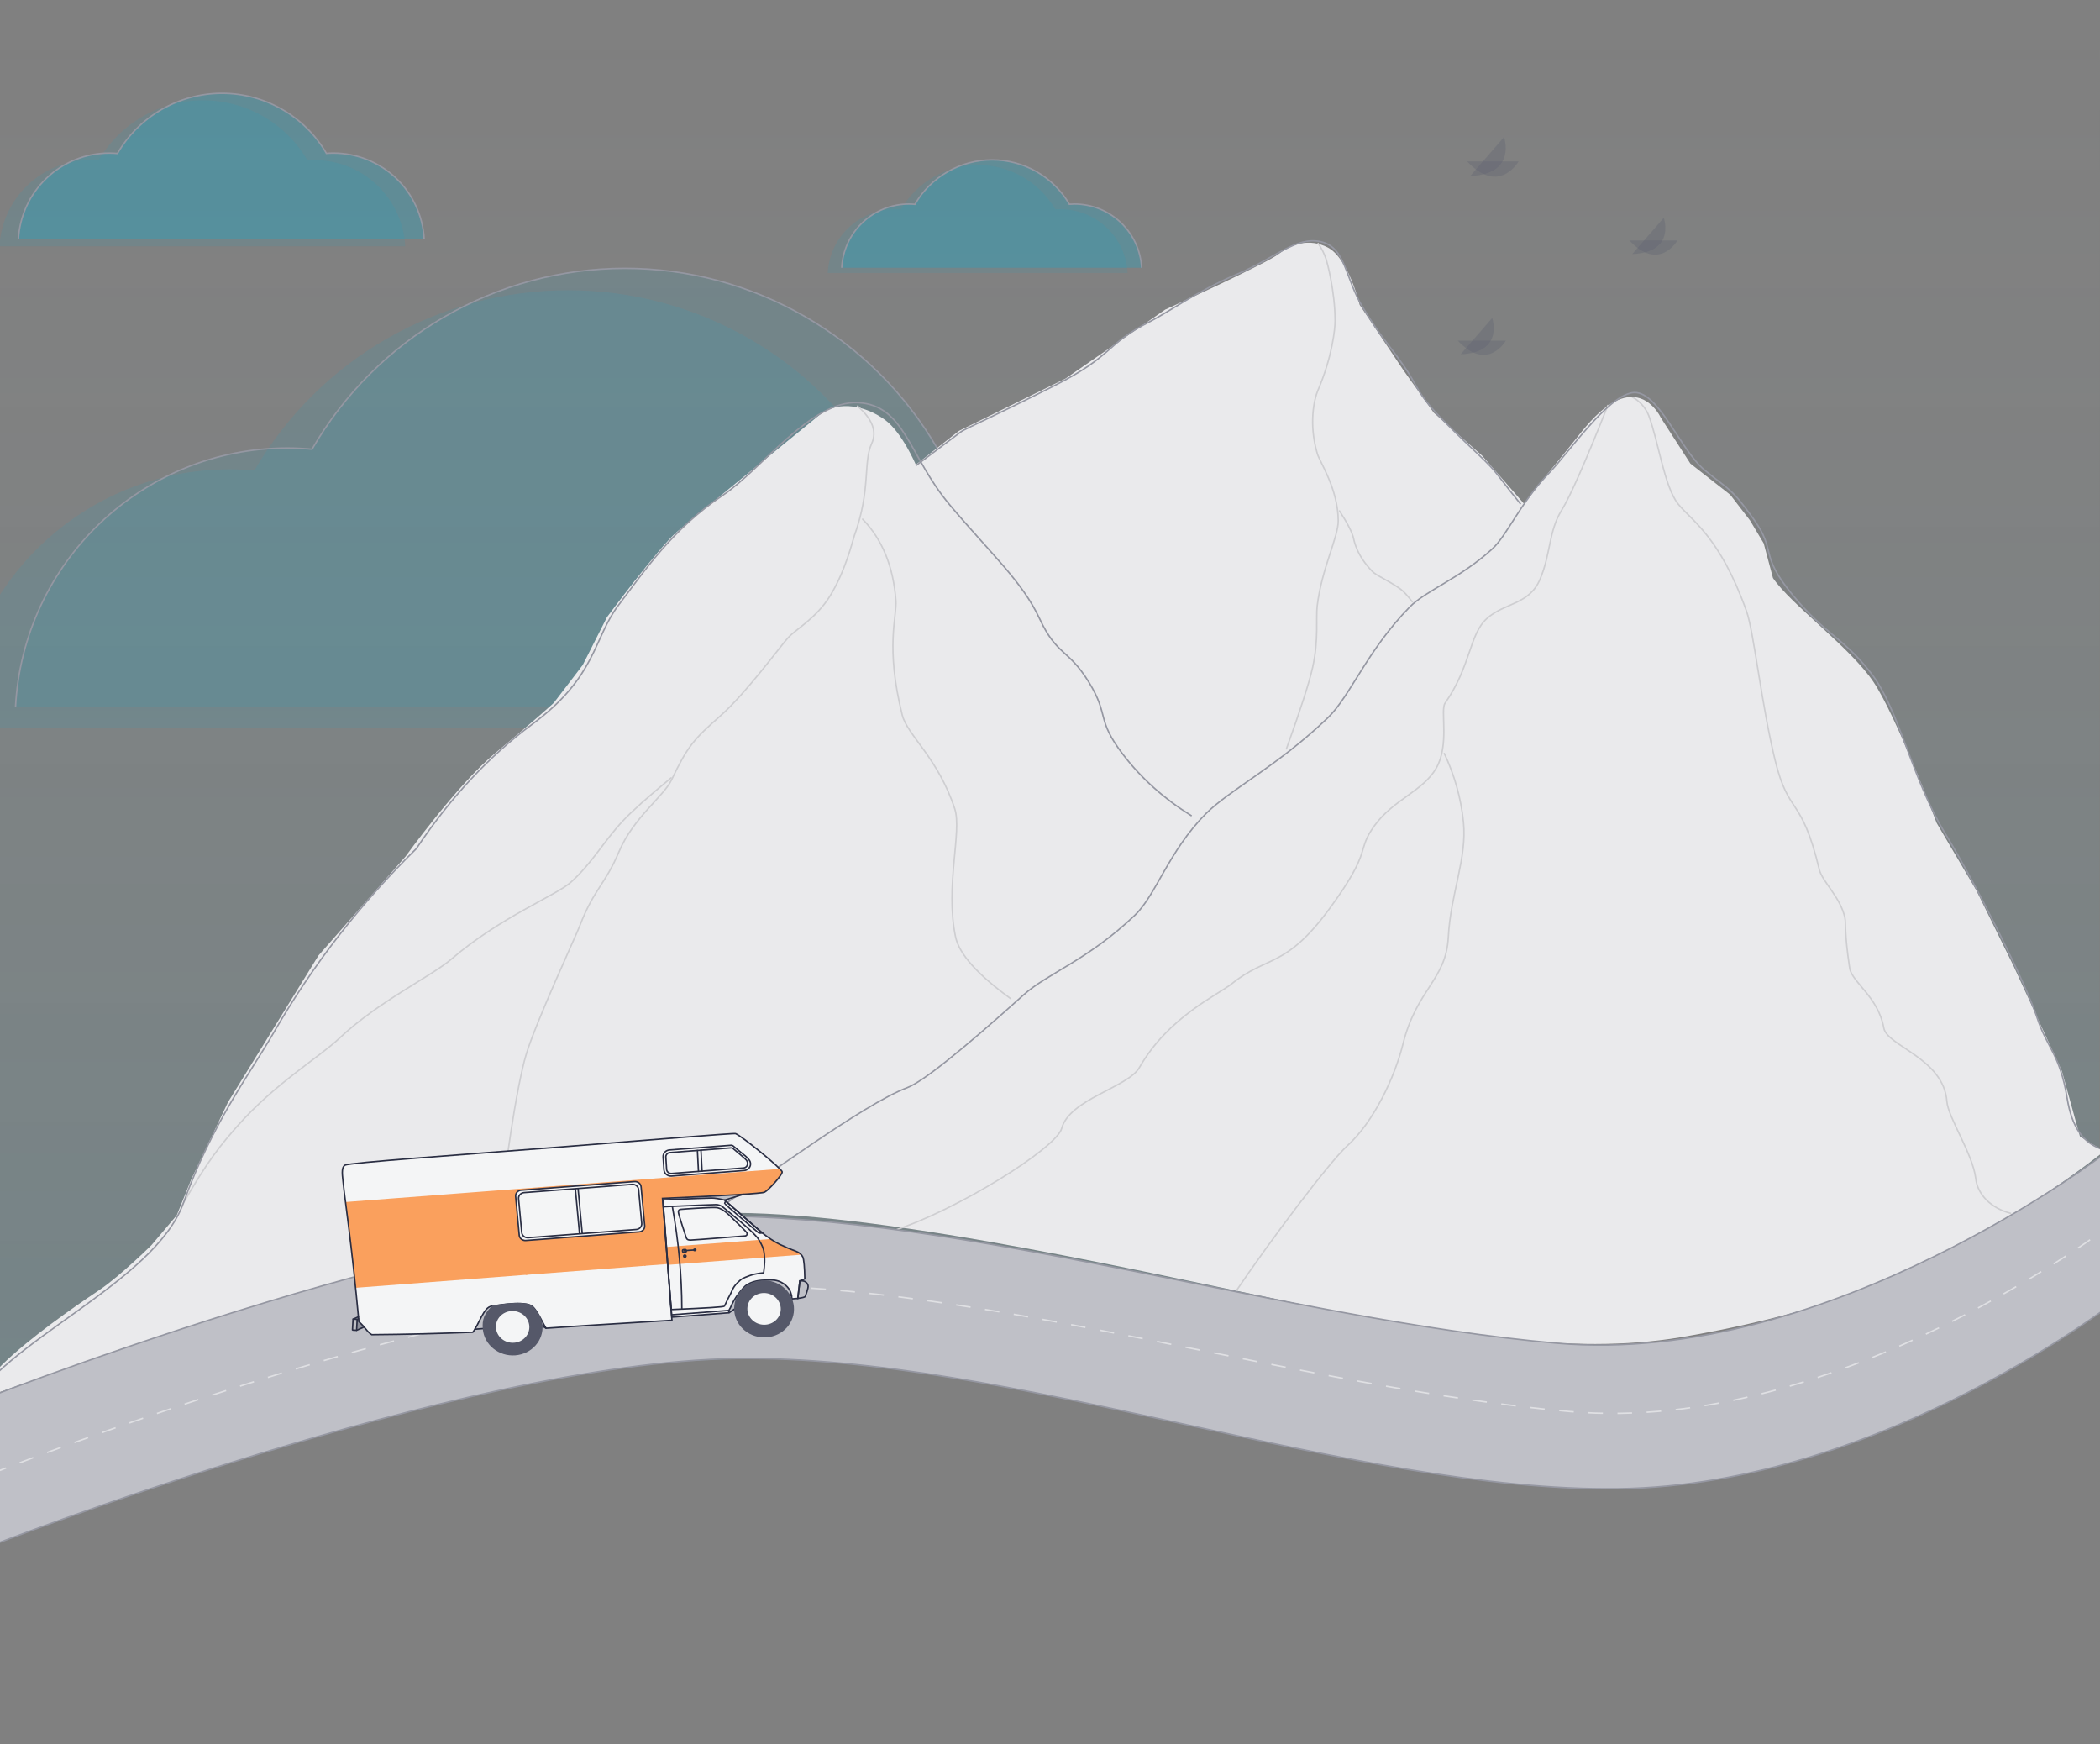 <svg width="1440" height="1196" viewBox="0 0 1440 1196" fill="none" xmlns="http://www.w3.org/2000/svg">
<rect x="0" y="0" width="1440" height="1196" fill="#808080" stroke="none"/>
<path d="M-0.373 0H1439.63V891.5L-0.373 953.5V0Z" fill="url(#paint0_linear)"/>
<path d="M567.576 187.148C568.193 175.353 573.314 164.244 581.882 156.112C590.449 147.981 601.811 143.448 613.623 143.448C615.024 143.448 616.408 143.521 617.778 143.643C623.164 134.376 630.888 126.685 640.177 121.337C649.466 115.989 659.996 113.172 670.714 113.167C681.433 113.162 691.965 115.969 701.259 121.308C710.554 126.647 718.284 134.331 723.68 143.593C724.835 143.506 725.998 143.448 727.176 143.448C738.988 143.448 750.349 147.981 758.917 156.112C767.485 164.244 772.605 175.353 773.223 187.148" fill="#00B2D9" fill-opacity="0.1"/>
<path d="M577.18 183.601C577.798 171.806 582.918 160.696 591.486 152.565C600.053 144.434 611.415 139.901 623.227 139.901C624.628 139.901 626.012 139.974 627.382 140.096C632.768 130.829 640.492 123.138 649.781 117.79C659.07 112.442 669.6 109.625 680.318 109.62C691.037 109.615 701.569 112.422 710.863 117.761C720.158 123.1 727.888 130.784 733.284 140.046C734.439 139.959 735.602 139.901 736.78 139.901C748.592 139.901 759.953 144.434 768.521 152.565C777.089 160.696 782.209 171.806 782.827 183.601" fill="#00B2D9" fill-opacity="0.25"/>
<path d="M577.18 183.601C577.798 171.806 582.918 160.696 591.486 152.565C600.053 144.434 611.415 139.901 623.227 139.901C624.628 139.901 626.012 139.974 627.382 140.096C632.768 130.829 640.492 123.138 649.781 117.79C659.07 112.442 669.6 109.625 680.318 109.62C691.037 109.615 701.569 112.422 710.863 117.761C720.158 123.1 727.888 130.784 733.284 140.046C734.439 139.959 735.602 139.901 736.78 139.901C748.592 139.901 759.953 144.434 768.521 152.565C777.089 160.696 782.209 171.806 782.827 183.601" stroke="#9597A2" stroke-miterlimit="10"/>
<path d="M-29.373 499C-24.285 400.276 57.475 321.791 157.593 321.791C163.283 321.791 168.902 322.087 174.463 322.583C196.334 285.006 227.695 253.816 265.412 232.13C303.13 210.444 345.884 199.021 389.405 199C432.927 198.979 475.692 210.363 513.43 232.013C551.168 253.664 582.558 284.823 604.464 322.38C609.156 322.028 613.879 321.791 618.66 321.791C718.779 321.791 800.539 400.276 805.627 499" fill="#00B2D9" fill-opacity="0.1"/>
<path d="M10.627 485C15.702 385.947 97.267 307.2 197.146 307.2C202.822 307.2 208.427 307.497 213.975 307.995C235.794 270.292 267.079 238.999 304.706 217.241C342.333 195.482 384.985 184.021 428.402 184C471.82 183.979 514.482 195.401 552.13 217.123C589.778 238.846 621.092 270.109 642.946 307.792C647.626 307.439 652.338 307.2 657.108 307.2C756.987 307.2 838.551 385.947 843.627 485" fill="#00B2D9" fill-opacity="0.1"/>
<path d="M10.627 485C15.702 385.947 97.267 307.2 197.146 307.2C202.822 307.2 208.427 307.497 213.975 307.995C235.794 270.292 267.079 238.999 304.706 217.241C342.333 195.482 384.985 184.021 428.402 184C471.82 183.979 514.482 195.401 552.13 217.123C589.778 238.846 621.092 270.109 642.946 307.792C647.626 307.439 652.338 307.2 657.108 307.2C756.987 307.2 838.551 385.947 843.627 485" stroke="#9597A2" stroke-miterlimit="10"/>
<path d="M-0.373 168.9C0.462 152.94 7.391 137.909 18.983 126.907C30.576 115.905 45.948 109.771 61.931 109.771C63.827 109.771 65.699 109.87 67.552 110.035C74.841 97.497 85.291 87.09 97.86 79.854C110.428 72.618 124.676 68.806 139.179 68.799C153.681 68.793 167.932 72.591 180.508 79.815C193.083 87.039 203.544 97.436 210.844 109.968C212.407 109.85 213.981 109.771 215.574 109.771C231.557 109.771 246.929 115.905 258.522 126.907C270.114 137.909 277.043 152.94 277.878 168.9" fill="#00B2D9" fill-opacity="0.1"/>
<path d="M12.621 164.101C13.456 148.141 20.385 133.11 31.977 122.108C43.57 111.106 58.943 104.972 74.925 104.972C76.821 104.972 78.694 105.071 80.546 105.236C87.835 92.698 98.285 82.291 110.854 75.055C123.423 67.819 137.67 64.007 152.173 64C166.676 63.993 180.927 67.791 193.502 75.016C206.078 82.24 216.538 92.637 223.838 105.168C225.401 105.051 226.975 104.972 228.569 104.972C244.551 104.972 259.923 111.106 271.516 122.108C283.109 133.11 290.037 148.141 290.872 164.101" fill="#00B2D9" fill-opacity="0.25"/>
<path d="M12.621 164.101C13.456 148.141 20.385 133.11 31.977 122.108C43.57 111.106 58.943 104.972 74.925 104.972C76.821 104.972 78.693 105.071 80.546 105.236C87.835 92.698 98.285 82.291 110.854 75.055C123.423 67.819 137.67 64.007 152.173 64C166.676 63.993 180.927 67.791 193.502 75.016C206.078 82.24 216.538 92.637 223.838 105.168C225.401 105.051 226.975 104.972 228.569 104.972C244.551 104.972 259.923 111.106 271.516 122.108C283.109 133.11 290.037 148.141 290.872 164.101" stroke="#9597A2" stroke-miterlimit="10"/>
<path d="M379.761 481.908C379.761 481.908 366 494.534 339.778 516.201C313.557 537.867 277.971 587.398 277.971 587.398L218.425 655.097L156.363 755.654L131.211 808.469L121.194 833.276L103.866 853.728C103.866 853.728 82.628 874.736 68.226 884.43C60.566 889.586 30.905 909.355 9.156 928.584C-9.987 945.51 -21.956 962.464 -21.956 962.464C-21.956 962.464 300.083 840.894 483.95 831.996C585.794 827.068 767.022 868.363 879.631 891.676C992.239 914.989 1077.71 929.351 1152.16 916.954C1182.08 911.973 1246.33 899.35 1299.06 876.351C1377.54 842.122 1442.71 789.49 1442.71 789.49L1426.23 779.176L1413.91 734.471L1380.32 661.458L1355.16 610.41L1328 564.301C1328 564.301 1300.62 491.378 1284.68 467.595C1268.73 443.813 1227.65 414.109 1215.75 396.321L1209.4 372.561L1200.04 356.862L1186.45 339.242L1159.11 317.845L1138.79 286.301C1138.79 286.301 1125.58 257.307 1097.21 282.444C1087.83 290.749 1081.12 300.642 1073.44 309.899C1057.88 328.66 1045.07 345.43 1045.07 345.43L1016.3 312.43L983.17 282.989L962.597 254.201L932.339 209.052C932.339 209.052 924.824 177.087 910.395 169.649C897.804 163.158 885.429 167.333 877.065 173.972C868.702 180.611 798.941 212.304 798.941 212.304L730.634 259.565L657.578 295.424L628.014 318.634C628.014 318.634 618.522 296.445 606.942 287.947C593.918 278.389 575.705 274.378 562.773 283.85C562.773 283.85 476.875 353.739 464.244 364.617C451.614 375.495 416.199 423.188 416.199 423.188L399.602 455.942L379.761 481.908Z" fill="#EAEAEC"/>
<path d="M341.093 851.644C345.376 803.388 354.324 744.658 360.766 723.117C367.465 700.713 394.858 641.857 397.508 634.933C407.217 609.564 414.865 606.738 424.542 583.784C434.219 560.829 455.24 545.759 460.431 534.85C471.54 511.505 475.774 506.881 493.912 490.879C512.051 474.876 535.161 442.836 540.61 437.042C546.06 431.248 559.838 423.728 569.208 408.539C580.005 391.038 584.779 370.239 585.846 367.289C597.263 335.736 591.858 316.906 597.638 304.33C601.492 295.947 598.293 287.325 588.043 278.467" stroke="#CECED1" stroke-linecap="round"/>
<path d="M124.693 826.747C142.566 795.236 152.377 783.925 162.737 772.141C188.345 743.016 218.85 724.956 232.51 712.06C259.435 686.639 295.729 669.466 309.62 657.543C343.12 628.785 381.156 614.109 391.492 604.87C405.827 592.056 414.04 576.807 427.199 562.755C433.497 556.03 444.486 546.229 460.167 533.352" stroke="#CECED1" stroke-linecap="round"/>
<path d="M591.536 356.003C604.986 369.814 612.583 388.401 614.326 411.764C615.143 422.699 606.909 443.299 618.705 490.327C622.16 504.101 643.29 519.665 654.717 554.636C659.754 570.052 647.996 607.701 655.209 642.274C657.672 654.083 670.284 668.234 693.043 684.728" stroke="#CECED1" stroke-linecap="round"/>
<path d="M-22.851 967.035L-23.07 967.487L-22.165 967.902L-21.946 967.45L-22.851 967.035ZM187.469 708.388L187.033 708.149L187.469 708.388ZM285.519 581.833L285.87 582.182L285.907 582.145L285.937 582.101L285.519 581.833ZM364.968 496.561L364.673 496.164L364.968 496.561ZM424.292 414.692L423.894 414.397L424.292 414.692ZM495.942 339.381L495.667 338.97L495.942 339.381ZM746.699 467.796L747.13 467.532L746.699 467.796ZM770.118 517.355L770.521 517.05L770.118 517.355ZM816.46 559.587L816.882 559.849L817.429 559.004L817.008 558.742L816.46 559.587ZM-21.946 967.45C-16.327 955.83 -5.538 944.565 7.858 933.328C21.249 922.096 37.187 910.935 53.064 899.501C68.931 888.074 84.732 876.376 97.801 864.093C110.868 851.812 121.243 838.91 126.215 825.061L125.269 824.745C120.376 838.374 110.135 851.143 97.117 863.378C84.103 875.61 68.352 887.272 52.484 898.7C36.626 910.121 20.645 921.311 7.217 932.575C-6.206 943.835 -17.135 955.214 -22.851 967.035L-21.946 967.45ZM126.215 825.061C145.926 770.161 172.121 736.022 187.904 708.628L187.033 708.149C171.318 735.425 145.02 769.732 125.269 824.745L126.215 825.061ZM187.904 708.628C214.67 662.172 247.325 620.024 285.87 582.182L285.169 581.483C246.558 619.39 213.846 661.612 187.033 708.149L187.904 708.628ZM285.937 582.101C309.37 547.041 335.813 518.663 365.263 496.958L364.673 496.164C335.113 517.95 308.591 546.42 285.102 581.564L285.937 582.101ZM365.263 496.958C387.458 480.599 397.95 465.819 405.087 452.241C408.646 445.471 411.379 438.98 414.294 432.801C417.216 426.609 420.334 420.694 424.691 414.987L423.894 414.397C419.472 420.189 416.318 426.179 413.385 432.396C410.446 438.626 407.744 445.05 404.198 451.796C397.126 465.248 386.734 479.905 364.673 496.164L365.263 496.958ZM424.691 414.987C442.27 391.963 461.044 363.283 496.217 339.791L495.667 338.97C460.317 362.58 441.429 391.43 423.894 414.397L424.691 414.987ZM496.217 339.791C502.806 335.391 509.87 329.115 517.245 322.228C524.632 315.33 532.331 307.819 540.226 300.901C548.119 293.985 556.179 287.688 564.263 283.227C572.348 278.766 580.423 276.159 588.356 276.577L588.43 275.584C580.238 275.152 571.968 277.846 563.788 282.36C555.607 286.875 547.482 293.228 539.569 300.162C531.657 307.095 523.928 314.634 516.564 321.511C509.188 328.398 502.178 334.622 495.667 338.97L496.217 339.791ZM588.356 276.577C596.319 276.997 602.424 279.462 607.55 283.434C612.689 287.415 616.863 292.924 620.933 299.466C629.051 312.513 636.749 329.691 650.823 346.44L651.601 345.794C637.582 329.111 629.998 312.121 621.792 298.932C617.701 292.356 613.454 286.732 608.18 282.645C602.894 278.55 596.594 276.014 588.43 275.584L588.356 276.577ZM650.823 346.44C657.851 354.804 664.477 362.272 670.647 369.165C676.818 376.061 682.528 382.378 687.733 388.449C698.141 400.59 706.498 411.717 712.413 424.433L713.327 424.002C707.357 411.166 698.932 399.96 688.505 387.796C683.292 381.715 677.571 375.387 671.405 368.497C665.237 361.605 658.619 354.147 651.601 345.794L650.823 346.44ZM712.413 424.433C718.386 437.275 723.328 442.433 728.56 447.276C733.752 452.083 739.193 456.551 746.268 468.061L747.13 467.532C739.979 455.898 734.449 451.352 729.254 446.543C724.099 441.771 719.239 436.712 713.327 424.002L712.413 424.433ZM746.268 468.061C753.341 479.569 754.495 485.785 756.228 492.222C757.978 498.723 760.304 505.384 769.715 517.661L770.521 517.05C761.187 504.873 758.917 498.327 757.2 491.948C755.466 485.505 754.283 479.169 747.13 467.532L746.268 468.061ZM769.715 517.661C782.249 534.013 797.832 547.988 816.46 559.587L817.008 558.742C798.473 547.201 782.979 533.303 770.521 517.05L769.715 517.661Z" fill="#9597A2"/>
<path d="M918.519 350.315C924.015 358.78 927.227 365.047 928.154 369.117C928.736 371.673 930.488 380.909 940.925 391.693C943.972 394.841 951.764 397.77 960.325 403.889C962.337 405.328 965.036 408.239 968.421 412.623" stroke="#CECED1" stroke-linecap="round"/>
<path d="M903.875 166.884C906.197 170.164 908.03 173.805 909.375 177.805C909.835 179.174 915.427 199.206 915.488 219.96C915.503 225.061 913.65 244.534 903.658 267.769C901.351 273.135 897.131 290.189 903.314 311.087C905.003 316.794 917.569 335.303 917.663 357.124C917.712 368.282 906.294 389.792 903.225 415.474C902.226 423.833 904.359 438.226 900.129 457.445C897.872 467.7 891.869 486.361 882.121 513.426" stroke="#CECED1" stroke-linecap="round"/>
<path d="M628.644 318.815C643.579 307.537 653.742 299.906 659.133 295.922C661.754 293.984 682.272 285.074 723.317 264.257C764.362 243.439 757.066 236.56 788.66 220.407C801.951 213.611 820.981 199.521 847.933 188.148C874.885 176.775 888.624 161.89 905.757 165.744C922.89 169.599 922.167 190.678 934.634 211.008C947.101 231.338 950.198 233.442 961.697 249.574C973.196 265.705 970.339 268.848 991.079 289.693C1011.82 310.539 1020.21 316.644 1027.51 326.281C1032.37 332.706 1037.34 339.038 1042.43 345.279" stroke="#9597A2" stroke-linecap="square"/>
<path d="M990.379 516.616C997.418 531.522 1001.8 547.188 1003.51 563.612C1006.09 588.248 994.646 612.949 993.136 642.504C991.626 672.058 971.381 678.077 961.97 716.084C956.489 738.223 942.185 769.085 923.748 785.716C911.456 796.804 869.992 852.016 847.411 885.514" stroke="#CECED1" stroke-linecap="round"/>
<path d="M1119.3 272.35C1123.42 274.158 1128.4 279.14 1130.64 285.139C1137.21 302.747 1141.3 333.754 1150.62 345.439C1159.93 357.123 1179.17 367.516 1197.58 418.967C1202.65 433.138 1207.69 482.167 1217.18 521.119C1226.66 560.072 1235.13 544.688 1247.5 596.104C1249.56 604.636 1261.94 614.891 1265.08 629.247C1265.91 633.031 1264.54 638.685 1268.33 663.688C1269.8 673.424 1287.93 683.428 1291.74 704.782C1293.98 717.397 1332.81 725.526 1335.02 755.285C1335.83 766.223 1352.85 791.325 1354.79 808.073C1356.09 819.239 1365.48 828.463 1378.68 831.898" stroke="#CECED1" stroke-linecap="round"/>
<path d="M612.076 843.982C656.214 829.919 724.408 787.183 728.005 773.71C733.4 753.5 773.431 745.686 781.341 731.893C801.321 697.055 835.17 682.171 844.72 674.461C868.846 654.981 881.541 664.106 911.733 622.927C941.925 581.747 929.456 584.016 942.595 565.99C955.733 547.965 975.862 542.513 984.947 526.489C994.031 510.464 987.532 486.953 990.869 482.167C1008.88 456.328 1007.37 434.949 1019.67 424.005C1031.97 413.062 1048.68 414.724 1056.1 397.003C1063.51 379.282 1061.89 364.303 1070.83 349.858C1076.79 340.228 1087.35 316.272 1102.51 277.991" stroke="#CECED1" stroke-linecap="round"/>
<path d="M478.289 837.69L477.867 837.969L478.413 838.793L478.835 838.514L478.289 837.69ZM622 745.8L622.169 746.265L622 745.8ZM701.891 682.142L701.558 681.777L701.891 682.142ZM778.316 627.403L778.661 627.758L778.316 627.403ZM826.724 558.057L826.369 557.713L826.724 558.057ZM910.608 492.045L910.954 492.398L910.608 492.045ZM966.528 416.307L966.886 416.649L966.528 416.307ZM1023.25 376.392L1022.92 376.029L1023.25 376.392ZM1062 324.551L1061.64 324.212L1062 324.551ZM1202.67 356.177L1203.08 355.885L1202.67 356.177ZM1229.13 407.805L1229.52 407.486L1229.13 407.805ZM1283 461.54L1282.6 461.849L1283 461.54ZM1417.49 753.092L1416.99 753.181L1417.49 753.092ZM1440.2 788.142L1440.67 788.318L1441.04 787.388L1440.58 787.212L1440.2 788.142ZM478.835 838.514C501.29 823.686 529.678 803.399 556.153 785.448C582.663 767.473 607.24 751.853 622.169 746.265L621.831 745.335C606.762 750.975 582.076 766.677 555.596 784.631C529.079 802.61 500.748 822.86 478.289 837.69L478.835 838.514ZM622.169 746.265C624.826 745.27 628.48 743.186 633.114 740.043C637.756 736.894 643.41 732.664 650.073 727.355C663.4 716.736 680.785 701.786 702.225 682.507L701.558 681.777C680.124 701.05 662.756 715.984 649.453 726.585C642.801 731.885 637.17 736.098 632.558 739.226C627.937 742.359 624.367 744.385 621.831 745.335L622.169 746.265ZM702.225 682.507C710.402 675.155 721.386 669.202 734.449 661.188C747.488 653.189 762.516 643.179 778.661 627.758L777.971 627.049C761.9 642.4 746.94 652.365 733.932 660.345C720.948 668.311 709.827 674.341 701.558 681.777L702.225 682.507ZM778.661 627.758C782.293 624.289 785.552 619.802 788.788 614.647C792.022 609.494 795.255 603.638 798.817 597.438C805.95 585.024 814.439 571.161 827.08 558.402L826.369 557.713C813.63 570.571 805.087 584.531 797.946 596.96C794.371 603.182 791.158 609.004 787.937 614.134C784.717 619.263 781.511 623.667 777.971 627.049L778.661 627.758ZM827.08 558.402C835.204 550.201 847.537 542.002 862.203 531.674C876.847 521.362 893.761 508.962 910.954 492.398L910.261 491.692C893.125 508.2 876.263 520.564 861.631 530.868C847.021 541.157 834.577 549.428 826.369 557.713L827.08 558.402ZM910.954 492.398C918.669 484.966 925.406 473.416 933.806 460.093C942.224 446.741 952.353 431.531 966.886 416.649L966.171 415.965C951.56 430.927 941.385 446.21 932.957 459.579C924.51 472.975 917.859 484.372 910.261 491.692L910.954 492.398ZM966.886 416.649C972.381 411.023 980.927 406.156 990.974 400.114C1000.99 394.089 1012.44 386.932 1023.59 376.754L1022.92 376.029C1011.84 386.134 1000.47 393.248 990.465 399.267C980.484 405.268 971.783 410.218 966.171 415.965L966.886 416.649ZM1023.59 376.754C1026.16 374.414 1028.64 371.256 1031.22 367.543C1033.81 363.829 1036.51 359.528 1039.49 354.902C1045.47 345.637 1052.61 335.013 1062.36 324.891L1061.64 324.212C1051.82 334.41 1044.63 345.104 1038.65 354.378C1035.65 359.021 1032.97 363.296 1030.4 366.99C1027.83 370.684 1025.4 373.767 1022.92 376.029L1023.59 376.754ZM1062.36 324.891C1065.96 321.148 1070.25 316.002 1074.91 310.361C1079.58 304.714 1084.63 298.561 1089.78 292.781C1094.93 286.999 1100.16 281.605 1105.18 277.472C1110.22 273.329 1114.99 270.502 1119.22 269.773L1119.07 268.793C1114.57 269.569 1109.62 272.539 1104.55 276.712C1099.46 280.895 1094.19 286.335 1089.03 292.132C1083.87 297.929 1078.8 304.098 1074.14 309.741C1069.47 315.39 1065.21 320.503 1061.64 324.212L1062.36 324.891ZM1119.22 269.773C1123.36 269.061 1127.45 271.003 1131.56 274.706C1135.67 278.402 1139.73 283.772 1143.78 289.709C1145.81 292.675 1147.83 295.773 1149.86 298.866C1151.89 301.958 1153.92 305.044 1155.97 307.978C1160.05 313.838 1164.21 319.124 1168.48 322.65L1169.13 321.88C1164.97 318.444 1160.88 313.251 1156.8 307.402C1154.76 304.48 1152.74 301.405 1150.71 298.313C1148.68 295.222 1146.65 292.115 1144.62 289.14C1140.56 283.197 1136.45 277.743 1132.25 273.963C1128.05 270.189 1123.67 268.002 1119.07 268.793L1119.22 269.773ZM1168.48 322.65C1172.71 326.136 1175.95 328.614 1178.68 330.713C1181.42 332.813 1183.63 334.526 1185.8 336.493C1190.14 340.421 1194.37 345.384 1202.26 356.469L1203.08 355.885C1195.18 344.786 1190.91 339.753 1186.49 335.752C1184.28 333.755 1182.04 332.02 1179.31 329.922C1176.58 327.823 1173.34 325.355 1169.13 321.88L1168.48 322.65ZM1202.26 356.469C1206.18 361.987 1208.34 366.189 1209.73 369.823C1211.12 373.468 1211.75 376.541 1212.63 379.873C1214.39 386.558 1217.09 393.981 1228.74 408.124L1229.52 407.486C1217.95 393.438 1215.32 386.138 1213.6 379.604C1212.74 376.326 1212.09 373.164 1210.67 369.454C1209.25 365.733 1207.05 361.459 1203.08 355.885L1202.26 356.469ZM1228.74 408.124C1240.37 422.255 1249.03 429.504 1257.19 436.317C1265.34 443.118 1272.97 449.477 1282.6 461.849L1283.4 461.232C1273.71 448.775 1266.01 442.363 1257.85 435.551C1249.71 428.752 1241.1 421.547 1229.52 407.486L1228.74 408.124ZM1282.6 461.849C1292.21 474.193 1299.12 492.111 1306.51 511.73C1313.9 531.319 1321.75 552.568 1333.23 571.446L1334.1 570.92C1322.66 552.133 1314.85 530.975 1307.46 511.366C1300.08 491.787 1293.12 473.715 1283.4 461.232L1282.6 461.849ZM1333.23 571.446C1344.68 590.262 1358.69 616.396 1370.71 640.523C1382.73 664.66 1392.75 686.749 1396.23 697.488L1397.19 697.167C1393.68 686.349 1383.63 664.199 1371.61 640.068C1359.58 615.928 1345.56 589.768 1334.1 570.92L1333.23 571.446ZM1396.23 697.488C1399.74 708.312 1403.72 714.655 1407.4 722.037C1411.08 729.416 1414.51 737.921 1416.99 753.181L1417.99 753.004C1415.49 737.64 1412.02 729.042 1408.31 721.583C1404.59 714.128 1400.67 707.9 1397.19 697.167L1396.23 697.488ZM1416.99 753.181C1418.66 763.433 1421.47 771.047 1425.37 776.666C1429.27 782.293 1434.25 785.894 1440.2 788.142L1440.58 787.212C1434.79 785.028 1429.98 781.545 1426.2 776.091C1422.41 770.629 1419.64 763.167 1417.99 753.004L1416.99 753.181Z" fill="#9597A2"/>
<path d="M482.082 833.756C300.951 835.387 -22.044 963.42 -22.044 963.42L-7.897 1060.45C-7.897 1060.45 315.336 934.18 504.618 931.516C693.899 928.851 927.236 1023.11 1109.74 1020.73C1292.24 1018.36 1454.69 889.122 1454.69 889.122L1443.77 790.507C1443.77 790.507 1254.15 937.231 1067.77 920.996C881.389 904.762 663.214 832.124 482.082 833.756Z" fill="#BFC0C7" stroke="#9597A2" stroke-linejoin="round"/>
<path d="M-5.161 1010.15C-5.161 1010.15 315.449 882.862 495.233 881.218C675.018 879.574 891.562 951.74 1076.56 967.853C1261.55 983.965 1449.77 838.114 1449.77 838.114" stroke="white" stroke-opacity="0.5" stroke-dasharray="10 10"/>
<path d="M454.277 822.613L487.84 821.268L496.849 822.653L497.8 823.616L510.482 834.719L522.763 845.531L533.085 852.6L548.262 859.085L549.928 860.886L551.194 864.039L552.032 876.724L548.521 878.063L547.017 890.14L543.147 890.435L542.937 888.166L541.068 883.773L537.919 880.514L533.39 878.145L528.579 877.583L520.732 877.825L514.636 879.575L510.469 882.321L504.48 889.67L499.663 898.357L499.827 900.13L460.534 903.126L457.582 862.749L454.277 822.613Z" fill="#F4F5F6"/>
<path d="M499.707 898.425L505.071 888.768L509.577 883.21L512.591 880.552L516.989 878.681L522.785 877.74L531.203 877.598L534.88 878.853L537.804 880.487L540.546 882.992L542.409 886.921L542.67 888.115L541.769 888.505L538.139 884.104L532.843 880.329L525.259 878.551L518.821 879.042L513.967 880.84L508.961 884.65L505.423 889.741L503.704 897.478L499.848 899.95L499.707 898.425Z" fill="#BFC0C7"/>
<path d="M336.447 895.661L337.769 895.775L331.301 910.909L325.757 911.331L329.799 903.596L332.056 899.638L334.316 896.931L336.447 895.661Z" fill="#BFC0C7"/>
<path d="M370.646 904.016L372.473 907.162L374.3 910.701L371.589 908.944L370.646 904.016Z" fill="#BFC0C7"/>
<path d="M548.622 878.341L551.216 878.429L553.117 879.533L554.059 881.211L553.866 883.583L553.04 886.396L552.198 889.031L547.138 890.238L548.622 878.341Z" fill="#BFC0C7"/>
<path d="M454.246 821.473L509.021 818.939L503.057 820.894L497.116 822.704L492.913 822.025L488.709 821.345L454.348 822.572L454.246 821.473Z" fill="#BFC0C7"/>
<path d="M244.834 904.646L245.816 904.321L245.99 906.2L249.663 909.849L244.615 911.983L244.834 904.646Z" fill="#8F929D"/>
<path d="M242.008 904.469L245.614 902.944L245.729 904.185L244.946 904.637L244.77 908.4L244.364 912.109L241.717 911.847L242.008 904.469Z" fill="#BFC0C7"/>
<path d="M237.859 831.758L235.082 808.651L234.743 802.964L235.271 800.174L236.638 798.748L240.107 798.162L245.82 797.548L276.702 794.765L348.351 789.123L417.04 783.886L485.892 778.387L504.334 777.23L514.737 784.365L532.941 799.653L535.974 803.279L535.522 805.277L531.764 810.42L524.2 817.353L489.707 819.983L454.282 821.863L460.655 905.236L374.405 910.622L371.067 904.52L364.97 895.736L362.369 894.363L336.081 895.76L334.343 896.821L331.649 900.098L327.42 907.848L324.274 913.528L288.99 914.504L254.951 915.159L252.57 913.317L249.353 909.336L246.136 906.154L244.909 894.927L242.4 867.836L237.859 831.758Z" fill="#F4F5F6"/>
<path d="M478.228 788.934L478.94 803.092" stroke="#2A2E43" stroke-linecap="square"/>
<path d="M480.684 788.747L481.396 802.905" stroke="#2A2E43" stroke-linecap="square"/>
<path fill-rule="evenodd" clip-rule="evenodd" d="M459.445 790.223C473.596 789.144 487.746 788.065 501.897 786.986C502.048 786.975 504.007 788.561 507.776 791.746C510.386 793.967 511.81 795.303 512.048 795.753C512.405 796.427 512.697 796.867 512.571 798.216C512.44 799.605 511.283 800.698 509.823 800.809L460.511 804.569C458.784 804.7 457.261 803.474 457.109 801.828C457.106 801.799 457.104 801.769 457.102 801.74L456.588 793.352C456.489 791.738 457.755 790.352 459.445 790.223Z" stroke="#2A2E43"/>
<path fill-rule="evenodd" clip-rule="evenodd" d="M459.053 788.468L501.387 785.24C501.826 785.206 502.263 785.343 502.598 785.618L508.996 790.871C509.037 790.904 509.078 790.936 509.119 790.968C511.586 792.862 513.211 794.441 513.994 795.705C515.345 797.887 514.592 800.685 512.311 801.954C511.693 802.298 511.001 802.505 510.286 802.559L460.478 806.357C457.847 806.557 455.527 804.688 455.294 802.181C455.291 802.143 455.288 802.106 455.285 802.068L454.701 793.256C454.538 790.79 456.469 788.665 459.053 788.468Z" stroke="#2A2E43"/>
<path d="M244.532 912.132L249.496 909.897" stroke="#2A2E43" stroke-linecap="round"/>
<path d="M242.247 904.45L245.626 902.907" stroke="#2A2E43" stroke-linecap="square"/>
<path d="M244.959 904.6L245.711 904.222" stroke="#2A2E43" stroke-linecap="square"/>
<path d="M244.785 904.589L242.248 904.445C242.166 904.44 242.095 904.5 242.091 904.578L241.698 911.822C241.694 911.901 241.757 911.968 241.84 911.973L244.376 912.117C244.459 912.122 244.529 912.062 244.533 911.984L244.926 904.74C244.93 904.661 244.867 904.594 244.785 904.589Z" stroke="#2A2E43"/>
<path fill-rule="evenodd" clip-rule="evenodd" d="M236.885 824.165L534.828 801.448L536.362 803.458C536.284 804.098 536.123 804.639 535.88 805.08C535.637 805.521 535.195 806.073 534.554 806.737C533.502 808.119 532.622 809.22 531.914 810.041C531.206 810.862 530.099 812.065 528.595 813.649C527.581 814.858 526.782 815.703 526.197 816.187C525.612 816.67 524.913 817.062 524.101 817.363C523.662 817.631 522.361 817.884 520.199 818.122C518.036 818.361 514.815 818.606 510.536 818.859L454.284 821.67L457.891 866.664L441.797 867.891L439.581 843.961C440.54 843.459 441.161 842.997 441.442 842.576C441.723 842.154 441.929 841.377 442.061 840.244L439.485 812.43C438.713 811.673 438.153 811.124 437.804 810.782C437.455 810.44 436.824 810.209 435.911 810.086L356.647 816.13C355.634 816.395 354.971 816.725 354.659 817.122C354.347 817.518 353.946 818.14 353.456 818.989C354.384 831.281 355.243 840.553 356.032 846.804C356.101 847.343 356.509 848.528 357.645 849.367C358.002 849.63 358.719 849.894 359.798 850.157L361.622 874.004L243.782 882.989L236.885 824.165Z" fill="#FAA05D"/>
<path d="M440.575 844.441L358.267 850.717L360.434 874.12L442.742 867.844L440.575 844.441Z" fill="#FAA05D"/>
<path fill-rule="evenodd" clip-rule="evenodd" d="M236.629 798.88C239.6 797.149 313.574 791.972 383.748 786.484C445.487 781.655 503.138 776.831 504.403 777.284C508.494 778.751 536.171 801.406 536.362 803.458C536.552 805.511 526.944 816.13 524.245 817.433C522.445 818.302 499.125 819.714 454.283 821.67L460.764 905.245C413.686 908.083 384.914 909.901 374.45 910.699C372.49 907.942 367.899 896.99 364.116 895.126C357.23 891.733 337.525 895.603 337.194 895.62C331.729 895.898 328.31 908.462 324.187 913.455C300.519 914.39 277.419 914.942 254.888 915.11C251.267 912.738 251.075 910.667 246.099 906.202C241.008 851.238 236.382 821.749 235.426 811.783C234.91 806.406 233.658 800.611 236.629 798.88Z" stroke="#2A2E43"/>
<path d="M497.101 822.776L509.524 818.937" stroke="#2A2E43" stroke-linecap="square"/>
<path fill-rule="evenodd" clip-rule="evenodd" d="M548.457 878.23C550.098 878.141 551.298 878.311 552.058 878.74C553.197 879.383 553.796 880.313 554.089 881.377C554.285 882.087 553.985 883.638 553.191 886.03C552.688 887.439 552.354 888.388 552.188 888.877C552.023 889.365 550.313 889.825 547.059 890.257L548.457 878.23Z" stroke="#2A2E43"/>
<path d="M541.485 888.669L542.71 888.147" stroke="#2A2E43" stroke-linecap="square"/>
<path d="M325.776 911.365L331.58 910.923" stroke="#2A2E43" stroke-linecap="square"/>
<path fill-rule="evenodd" clip-rule="evenodd" d="M456.99 854.974L528.321 849.535L538.042 854.971C541.945 856.354 544.768 857.46 546.51 858.291C548.252 859.121 549.225 859.785 549.43 860.281L457.945 867.256L456.99 854.974Z" fill="#FAA05D"/>
<path fill-rule="evenodd" clip-rule="evenodd" d="M454.541 822.667C474.763 821.842 485.926 821.433 488.032 821.44C490.137 821.447 493.055 821.9 496.787 822.8L521.919 844.734C526.756 848.596 531.002 851.416 534.657 853.195C538.311 854.973 542.006 856.539 545.74 857.894C548.122 858.795 549.704 860.111 550.485 861.844C551.267 863.577 551.731 868.588 551.878 876.877L548.457 878.229L547.059 890.256L543.022 890.564C542.927 888.441 542.451 886.507 541.594 884.764C540.308 882.148 535.867 877.398 528.324 877.605C525.199 877.691 519.202 877.491 514.37 879.737C511.425 881.106 510.53 881.911 506.83 886.531C504.363 889.612 502.368 892.976 500.845 896.625L499.796 898.493L460.545 901.485L454.541 822.667Z" stroke="#2A2E43"/>
<path fill-rule="evenodd" clip-rule="evenodd" d="M454.884 827.403C477.305 826.422 489.322 825.934 490.934 825.939C492.546 825.944 494.101 826.476 495.6 827.535C505.304 835.489 511.555 840.803 514.354 843.477C518.552 847.489 519.513 848.253 521.784 852.561C524.056 856.868 523.959 858.888 524.274 862.29C524.589 865.692 523.652 872.728 523.652 872.728C523.652 872.728 518.295 873.013 513.861 874.71C509.427 876.408 508.832 876.425 505.562 879.655C502.292 882.884 501.921 885.522 500.567 887.841C499.212 890.16 497.3 894.683 496.755 895.557C496.391 896.14 484.21 896.916 460.212 897.887L454.884 827.403Z" stroke="#2A2E43"/>
<path fill-rule="evenodd" clip-rule="evenodd" d="M501.933 834.978C508.084 840.924 511.418 844.258 511.935 844.979C512.712 846.06 512.153 847.324 510.872 847.422C509.591 847.519 476.486 850.204 473.733 850.253C470.979 850.303 470.89 849.338 470.412 848.145C469.934 846.952 465.551 833.219 465.305 831.887C465.058 830.554 465.072 829.375 466.902 829.174C468.731 828.974 486.759 827.721 491.075 827.969C493.952 828.134 497.572 830.47 501.933 834.978Z" stroke="#2A2E43"/>
<path d="M499.783 899.884L499.814 898.596" stroke="#2A2E43" stroke-linecap="square"/>
<path d="M460.658 903.081L499.941 900.086L503.707 897.513" stroke="#2A2E43" stroke-linecap="square"/>
<path d="M461.064 827.345C463.196 839.279 464.802 851.076 465.882 862.737C466.962 874.398 467.521 885.98 467.56 897.484" stroke="#2A2E43" stroke-linecap="square"/>
<path fill-rule="evenodd" clip-rule="evenodd" d="M497.702 823.626C497.285 823.999 497.02 824.494 496.905 825.112C496.96 825.704 519.331 844.621 520.037 845.176C520.507 845.546 521.402 845.608 522.721 845.364L511.061 835.257L497.702 823.626Z" stroke="#2A2E43" stroke-linecap="square"/>
<path d="M374.35 910.661L371.534 908.983" stroke="#2A2E43" stroke-linecap="round"/>
<ellipse rx="11.979" ry="11.289" transform="matrix(0.997 -0.076 0.092 0.996 351.474 909.835)" fill="#F4F5F6"/>
<path fill-rule="evenodd" clip-rule="evenodd" d="M350.063 894.024C353.809 893.738 357.353 893.622 360.423 894.209C361.029 894.325 361.576 894.334 362.334 894.618C363.13 894.917 364.128 895.487 364.418 895.465C367.106 898.085 370.96 902.792 371.468 908.274C372.44 918.771 364.299 927.961 353.284 928.801C342.269 929.641 332.551 921.813 331.579 911.316C330.996 905.022 332.38 900.859 338.125 895.485C339.431 895.385 345.653 894.36 350.063 894.024ZM350.473 898.448C343.897 898.949 339.036 904.436 339.617 910.703C340.197 916.97 345.998 921.643 352.575 921.142C359.151 920.641 364.011 915.154 363.431 908.887C362.85 902.62 357.049 897.947 350.473 898.448Z" fill="#555869" stroke="#555869"/>
<ellipse rx="11.979" ry="11.289" transform="matrix(0.997 -0.076 0.092 0.996 523.969 897.397)" fill="#F4F5F6"/>
<path fill-rule="evenodd" clip-rule="evenodd" d="M522.175 878.429C533.19 877.589 542.907 885.418 543.879 895.914C544.851 906.411 536.71 915.602 525.695 916.441C514.68 917.281 504.963 909.453 503.99 898.956C503.018 888.459 511.16 879.269 522.175 878.429ZM522.884 886.088C516.308 886.589 511.447 892.076 512.028 898.343C512.608 904.61 518.41 909.284 524.986 908.782C531.562 908.281 536.422 902.794 535.842 896.527C535.261 890.26 529.46 885.587 522.884 886.088Z" fill="#555869" stroke="#555869"/>
<path d="M469.11 857.585C470.345 857.443 471.388 857.34 472.239 857.275C473.091 857.21 474.553 857.122 476.627 857.012" stroke="#2A2E43" stroke-linecap="round"/>
<path d="M468.991 857.916C469.217 857.898 469.387 857.742 469.371 857.565C469.354 857.389 469.158 857.26 468.932 857.277C468.706 857.295 468.536 857.451 468.552 857.628C468.568 857.804 468.765 857.933 468.991 857.916Z" fill="#2A2E43"/>
<path d="M476.838 856.46L476.019 856.522C475.896 856.532 475.805 856.635 475.816 856.752L475.862 857.248C475.873 857.366 475.981 857.454 476.105 857.444L476.923 857.382C477.047 857.372 477.138 857.27 477.127 857.152L477.081 856.656C477.07 856.538 476.961 856.45 476.838 856.46Z" stroke="#2A2E43"/>
<path d="M469.816 856.71L468.625 856.8C468.256 856.829 467.982 857.137 468.015 857.49L468.067 858.057C468.1 858.41 468.426 858.673 468.796 858.644L469.987 858.554C470.357 858.525 470.63 858.217 470.598 857.864L470.545 857.297C470.512 856.944 470.186 856.682 469.816 856.71Z" stroke="#2A2E43"/>
<path d="M469.67 862.006C470.101 861.973 470.42 861.613 470.382 861.202C470.344 860.791 469.963 860.484 469.532 860.517C469.1 860.55 468.781 860.91 468.819 861.321C468.857 861.732 469.238 862.039 469.67 862.006Z" stroke="#2A2E43"/>
<path d="M469.61 861.368C469.672 861.363 469.718 861.312 469.712 861.253C469.707 861.194 469.652 861.151 469.591 861.155C469.529 861.16 469.484 861.211 469.489 861.27C469.494 861.329 469.549 861.373 469.61 861.368Z" fill="#2A2E43" stroke="#2A2E43"/>
<path fill-rule="evenodd" clip-rule="evenodd" d="M359.333 817.711L433.455 812.06C435.715 811.887 437.71 813.494 437.909 815.648L440.05 838.768C440.25 840.922 438.579 842.808 436.318 842.98L362.197 848.632C359.937 848.804 357.942 847.198 357.743 845.043L355.602 821.924C355.402 819.77 357.073 817.883 359.333 817.711ZM394.534 815.027L397.397 845.948L394.534 815.027ZM396.394 814.885L399.258 845.806L396.394 814.885ZM357.309 816.08L435.151 810.145C437.412 809.972 439.406 811.579 439.605 813.733L442.075 840.399C442.274 842.553 440.604 844.439 438.343 844.611L360.501 850.547C358.24 850.719 356.246 849.112 356.046 846.958L353.577 820.293C353.377 818.138 355.048 816.252 357.309 816.08Z" stroke="#2A2E43"/>
<g opacity="0.3">
<path opacity="0.3" d="M1006.02 110.66H1041.35C1041.35 110.66 1028.04 134.26 1006.02 110.66Z" fill="#030B44"/>
<path opacity="0.3" d="M1008.15 120.69L1031.32 94C1031.32 94 1040.38 119.5 1008.15 120.69Z" fill="#030B44"/>
</g>
<g opacity="0.3">
<path opacity="0.3" d="M1117.28 164.85H1150.22C1150.22 164.85 1137.81 186.81 1117.28 164.85Z" fill="#030B44"/>
<path opacity="0.3" d="M1119.27 174.19L1140.87 149.32C1140.87 149.32 1149.31 173.09 1119.27 174.19Z" fill="#030B44"/>
</g>
<g opacity="0.3">
<path opacity="0.3" d="M999.626 233.56H1032.57C1032.57 233.56 1020.16 255.52 999.626 233.56Z" fill="#030B44"/>
<path opacity="0.3" d="M1001.62 242.9L1023.21 218.03C1023.21 218.03 1031.66 241.8 1001.62 242.9Z" fill="#030B44"/>
</g>
<defs>
<linearGradient id="paint0_linear" x1="719.627" y1="14" x2="719.627" y2="951" gradientUnits="userSpaceOnUse">
<stop stop-color="#C4C4C4" stop-opacity="0"/>
<stop offset="1" stop-color="#00B2D9" stop-opacity="0.09"/>
</linearGradient>
</defs>
</svg>
